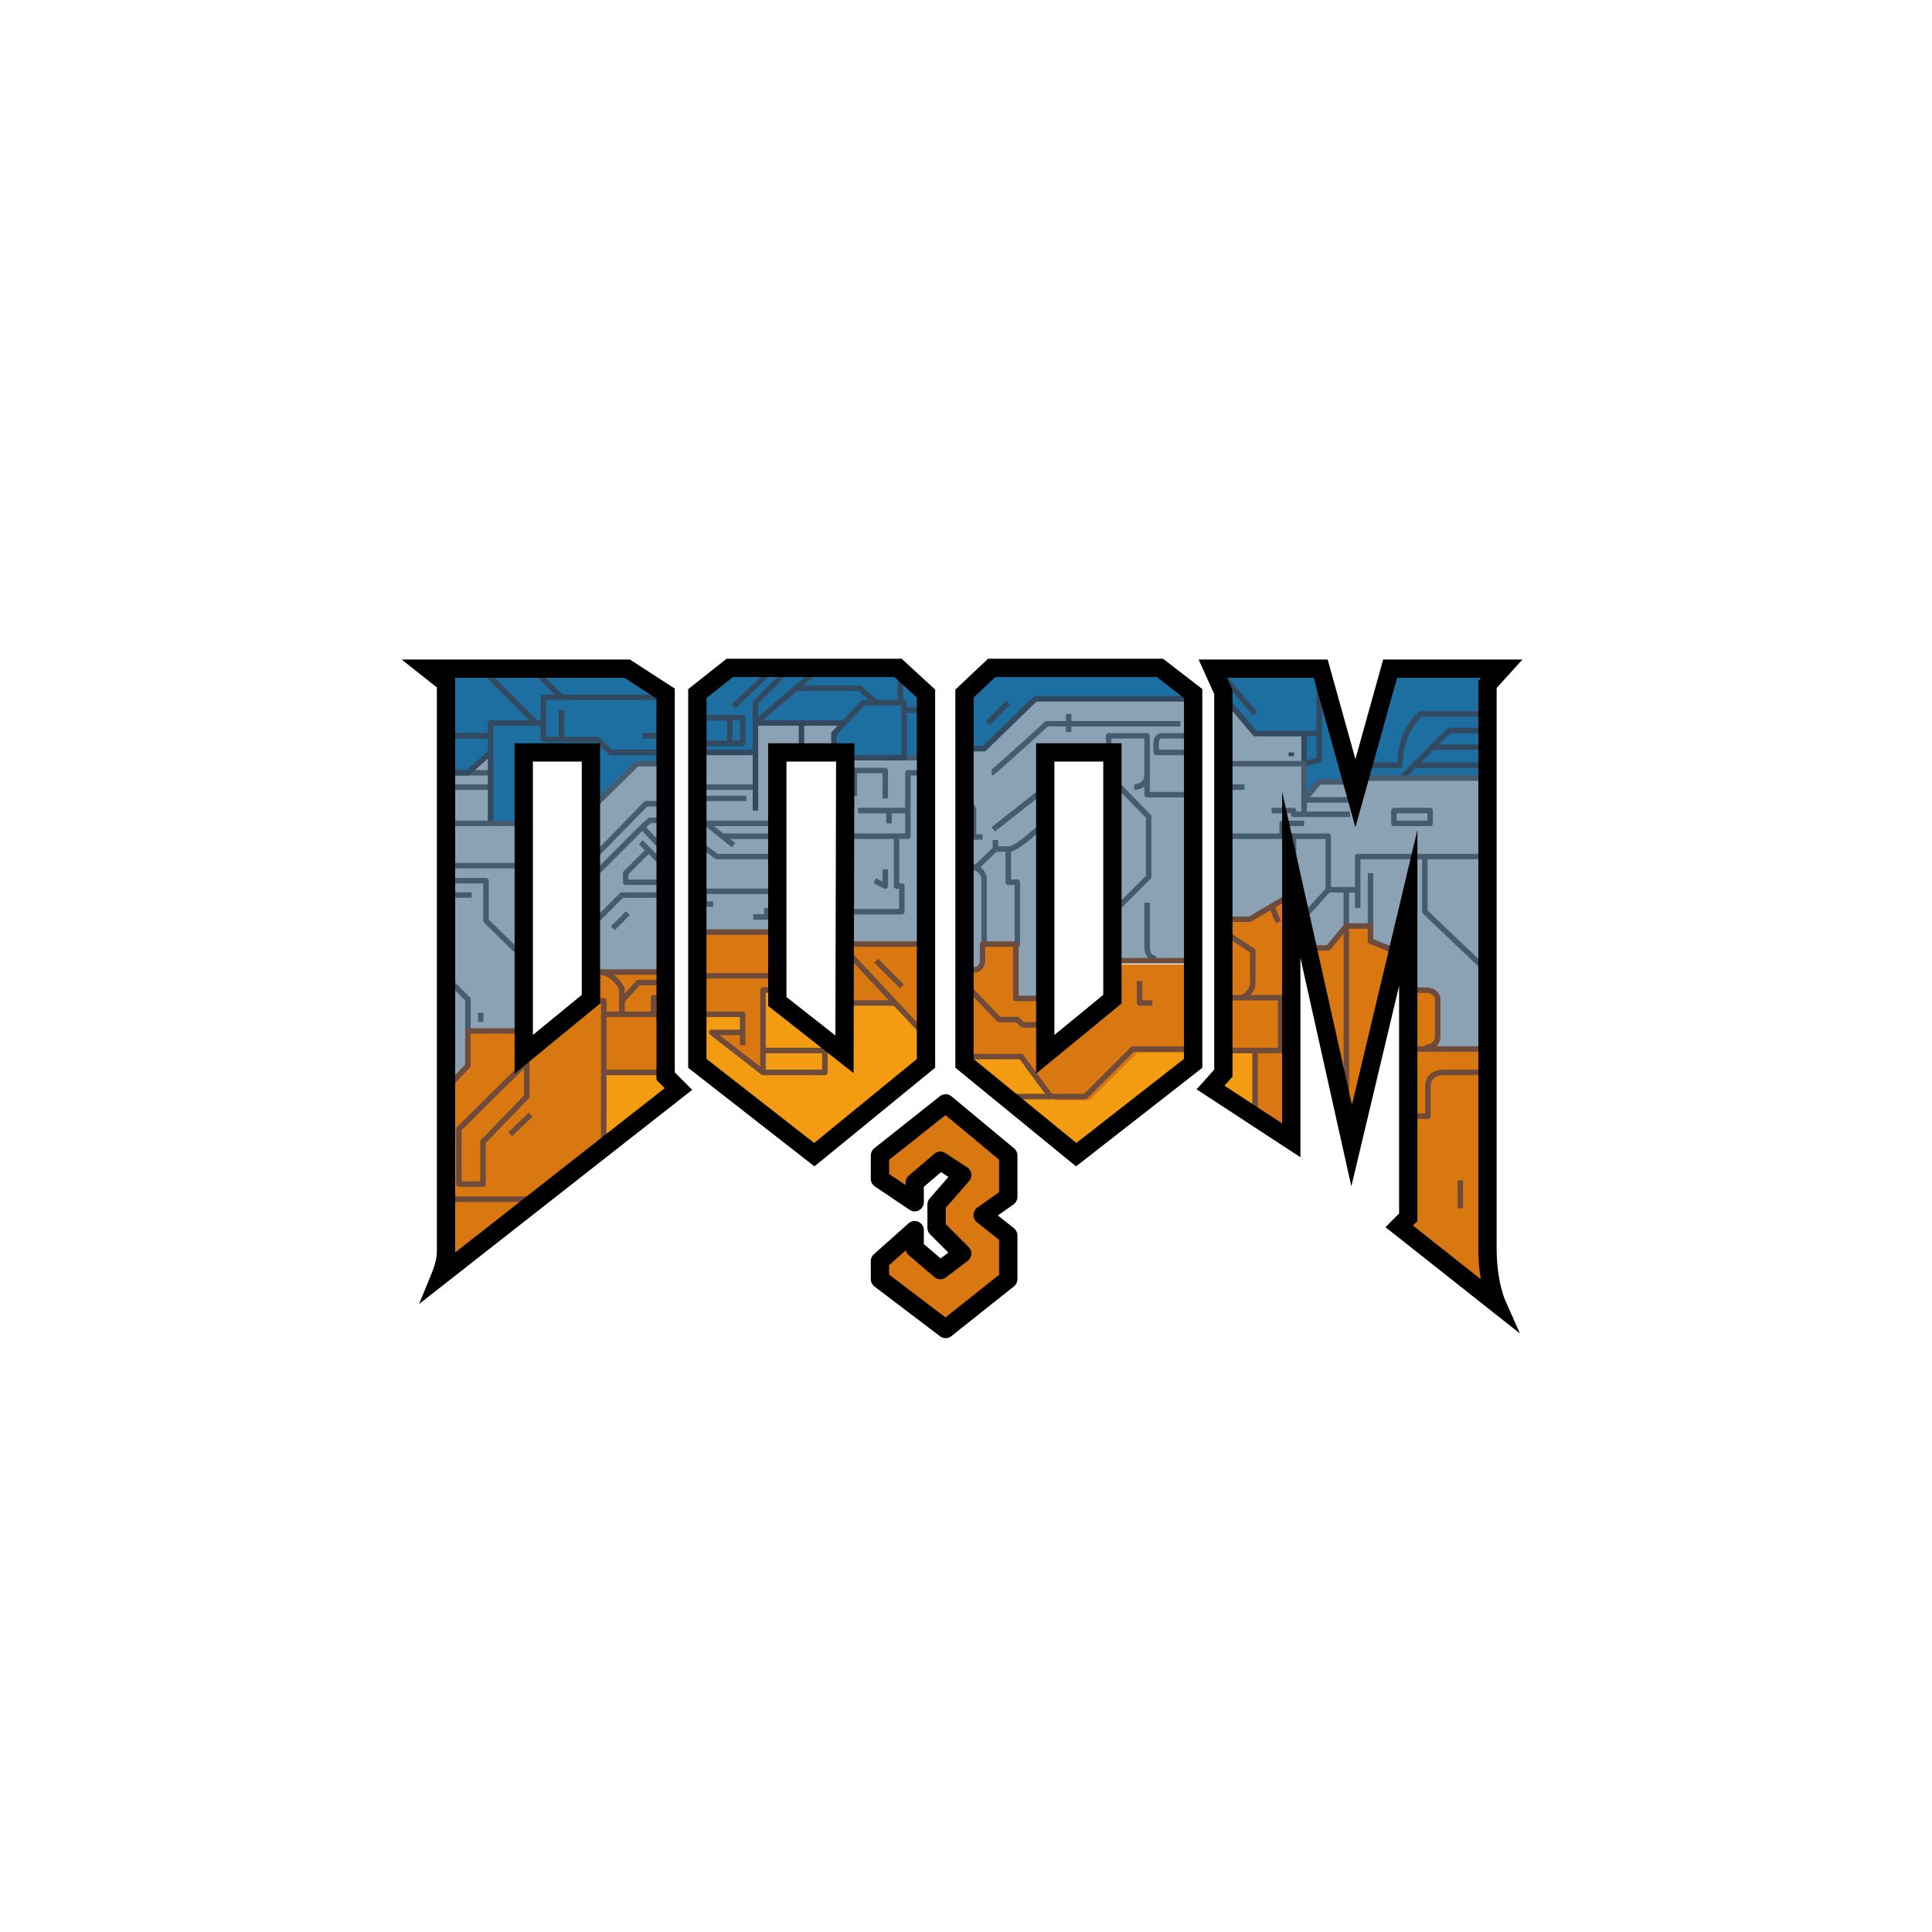 <?xml version="1.0" encoding="utf-8"?>
<!-- Generator: Adobe Illustrator 24.2.1, SVG Export Plug-In . SVG Version: 6.00 Build 0)  -->
<svg version="1.1"
	 id="svg2" xmlns:cc="http://creativecommons.org/ns#" xmlns:dc="http://purl.org/dc/elements/1.1/" xmlns:inkscape="http://www.inkscape.org/namespaces/inkscape" xmlns:rdf="http://www.w3.org/1999/02/22-rdf-syntax-ns#" xmlns:sodipodi="http://sodipodi.sourceforge.net/DTD/sodipodi-0.dtd" xmlns:svg="http://www.w3.org/2000/svg"
	 xmlns="http://www.w3.org/2000/svg" xmlns:xlink="http://www.w3.org/1999/xlink" x="0px" y="0px" viewBox="0 0 256 256"
	 style="enable-background:new 0 0 256 256;" xml:space="preserve">
<style type="text/css">
	.st0{fill:#8AA2B3;}
	.st1{fill:#D97811;}
	.st2{fill:#F39C12;}
	.st3{fill:#1D6EA1;}
	.st4{fill:#807B7B;}
	.st5{fill:none;stroke:#6E4B3A;stroke-width:0.727;stroke-linejoin:round;stroke-miterlimit:10;}
	.st6{fill:none;stroke:#475B6F;stroke-width:0.727;stroke-linejoin:round;stroke-miterlimit:10;}
	.st7{fill:none;stroke:#33495F;stroke-width:0.727;stroke-linejoin:round;stroke-miterlimit:10;}
	.st8{fill:none;stroke:#000000;stroke-width:2.425;stroke-miterlimit:10;}
	.st9{fill:#D97811;stroke:#000000;stroke-width:2.425;stroke-linejoin:round;stroke-miterlimit:10;}
</style>
<sodipodi:namedview  bordercolor="#666666" borderopacity="1" gridtolerance="10" guidetolerance="10" id="namedview94" inkscape:current-layer="svg2" inkscape:cx="67.878895" inkscape:cy="163.61943" inkscape:pageopacity="0" inkscape:pageshadow="2" inkscape:window-height="705" inkscape:window-maximized="1" inkscape:window-width="1024" inkscape:window-x="-8" inkscape:window-y="-8" inkscape:zoom="0.48889803" objecttolerance="10" pagecolor="#ffffff" showgrid="false">
	</sodipodi:namedview>
<g>
	<g>
		<g id="FILLS_2_">
			<polygon class="st0" points="91.9,95.3 91.9,123.5 103.3,123.5 103.5,100.2 111.3,100.2 111.3,125.1 122.9,125.1 122.9,95.3 			
				"/>
			<polygon class="st0" points="69.6,109.1 65.5,99.2 62,102.4 58.4,102.6 58.4,145 62,141.2 62,136.6 69.8,136.6 			"/>
			<polygon class="st1" points="122.9,125.1 122.9,137.5 111.3,135.4 111.3,125.1 			"/>
			<polygon class="st1" points="171.4,152.1 171.4,118.4 162.2,121.8 162.2,139.5 166.5,139.2 166.3,148.4 			"/>
			<polygon class="st2" points="160.3,144.3 162,141.9 162,139.2 166.5,139.2 166.3,148.4 			"/>
			<polygon class="st3" points="127.3,99.2 127.3,91.9 131.4,88.1 153.7,88.1 158.6,91.7 158.6,92.6 130.4,99.2 			"/>
			<path class="st0" d="M197.6,103.1h-17.7l-7-5.8h-6.5l-4.1-4.8v29.1h3.4l5.8-3.1l2.4,10.7l11.7-2.4l0.7-2.7l0.7,16.3h10.7
				L197.6,103.1L197.6,103.1z M176,111.1L176,111.1L176,111.1L176,111.1z"/>
			<polygon class="st2" points="158.3,139 158.3,141.2 142.6,153.3 127.3,140.9 127.3,139.2 150.1,139 			"/>
			<polygon class="st2" points="122.9,140.9 107.9,153.5 91.9,140.9 91.9,129.3 103.3,129.3 103.3,132.4 111.3,138.7 111.3,132.9 
				118.8,132.9 122.9,137.5 			"/>
			<polygon class="st3" points="160.3,88.1 175.5,88.1 179.9,103.1 179.9,103.6 174.8,103.6 172.8,106.5 172.8,97.2 166.3,97.2 
				162,91.9 			"/>
			<polygon class="st3" points="179.9,103.1 184,88.1 200.5,88.1 197.6,90.5 197.6,103.1 			"/>
			<path class="st1" d="M77.8,128.8l-0.5,3.9l-7.7,6v-2.2H62v4.6l-3.6,3.6c0,0,0,16.5,0,19.6s-1,5.6-1,5.6L80,152.2l8.5-10.2v-13.6
				H77.8C77.8,128.5,77.8,128.8,77.8,128.8z"/>
			<polygon class="st3" points="88.5,91.7 83.2,88.1 55.5,88.1 58.4,90.7 58.4,102.6 62,102.4 65,99.5 65,109.1 69.6,109.1 
				69.6,100.2 77.6,100.2 77.8,107.7 84.4,101.2 88.5,101.2 			"/>
			<polygon class="st3" points="96.7,88.1 119.3,88.1 122.9,91.7 122.9,100.4 113.2,100.4 110.5,98.7 110.5,97.2 112,95.8 
				100.1,95.8 100.1,99.7 91.9,99.7 91.9,91.7 			"/>
			<polygon class="st1" points="181.6,124.4 181.6,122.7 179.9,122.7 178.4,122.7 176,125.6 173.1,125.6 178.4,150.3 178.4,150.3 
				178.9,154.3 186.2,126.4 			"/>
			<path class="st4" d="M126.8,114.7h2.4c0,0,1.2,0.5,1.2,2.2s0,10.5,0,10.5s0,1.2-1.2,1.2s-2.2,0-2.2,0L126.8,114.7L126.8,114.7z"
				/>
			<polygon class="st1" points="91.9,123.5 91.9,134.4 98.4,134.4 98.4,136.8 94.3,136.8 101.1,142.1 101.1,131.2 103.3,131.2 
				103.3,123.5 			"/>
			<polygon class="st2" points="90.4,144.3 80,152.3 80,142.4 88.5,142.4 			"/>
			<polygon class="st0" points="158.3,92.6 137.2,92.6 130.4,99.2 127.3,99.2 127.5,129.7 134.8,132.6 138.7,132.6 138.7,100.2 
				146.9,100.2 146.9,127.3 158.6,127.3 			"/>
			<polygon class="st0" points="88.5,101.2 84.4,101.2 77.6,107.7 77.8,128.8 88.5,128.8 			"/>
			<path class="st1" d="M197.4,166.8c0-3.4,0-27.7,0-27.7h-7.3c0,0,0.7-0.7,0.7-1.4c0-0.5,0-2.7,0-4.6c0-1.2-1.4-1.7-1.4-1.7h-3.1
				c0,0,0,28.2,0,29.1c0,1-1.7,1.9-1.7,1.9l14.6,11.7C199.3,173.7,197.4,170,197.4,166.8z"/>
			<path class="st1" d="M146.9,127.3v4.8l-8,6.5v-6H135v-7.3h-4.4c0,2.7,0.5,3.6-2.9,3.6V140h8l4.1,5.8h4.6l6.3-6.3h8.5v-11.7h-12.4
				L146.9,127.3L146.9,127.3z"/>
		</g>
		<g id="LINES_1_">
			<line class="st5" x1="118.8" y1="132.9" x2="111.3" y2="132.9"/>
			<line class="st6" x1="178.4" y1="122.7" x2="178.4" y2="117.9"/>
			<line class="st6" x1="65" y1="104.3" x2="58.4" y2="104.3"/>
			<line class="st6" x1="65" y1="102.4" x2="58.9" y2="102.4"/>
			<polyline class="st6" points="169.9,110.8 176,110.8 176,117.9 			"/>
			<polyline class="st6" points="172.3,122 176,117.9 179.9,117.9 			"/>
			<polyline class="st6" points="58.4,128.8 62,132.4 62,136.6 			"/>
			<polyline class="st6" points="172.8,109.1 169.9,109.1 169.9,110.8 			"/>
			<polyline class="st6" points="197.4,129 188.8,120.8 188.8,113.5 			"/>
			<polyline class="st7" points="185.7,103.1 187.4,101.4 197.4,101.4 			"/>
			<polyline class="st7" points="174.8,87.8 174.8,100.7 172.8,101.2 			"/>
			<polyline class="st7" points="174.8,97.2 166.3,97.2 162.4,92.6 			"/>
			<path class="st5" d="M197.4,142.1h-6.3c0,0-1.9,0-1.9,1.9s0,3.9,0,3.9h-2.4"/>
			<polyline class="st5" points="162.2,139.2 169.7,139.2 169.7,132.2 162.2,132.2 			"/>
			<path class="st5" d="M164.6,132.2c0,0,1.4-0.7,1.4-1.9s0-4.3,0-4.3l-4.1-2.7"/>
			<line class="st5" x1="166.3" y1="139.2" x2="166.3" y2="148.4"/>
			<line class="st7" x1="172.8" y1="97.2" x2="172.8" y2="101.2"/>
			<polyline class="st6" points="178.9,107.9 171.4,107.9 171.4,107.4 168.5,107.4 			"/>
			<line class="st6" x1="164.9" y1="104.3" x2="162.2" y2="104.3"/>
			<polyline class="st7" points="187.4,101.4 192,96.8 197.4,96.8 			"/>
			<line class="st7" x1="189.6" y1="99" x2="197.4" y2="99"/>
			<path class="st7" d="M197.4,94.6h-9.2c0,0-2.7,2.2-2.7,6.8h-4.8"/>
			<polygon class="st6" points="179.9,103.6 174.8,103.6 172.8,106 179.9,106 			"/>
			<line class="st7" x1="166.3" y1="94.6" x2="162" y2="89.5"/>
			<line class="st5" x1="178.4" y1="149.9" x2="178.4" y2="122.7"/>
			<polyline class="st6" points="179.9,120.3 179.9,113.5 197.4,113.5 			"/>
			<polyline class="st6" points="185.2,126.1 181.6,124.7 181.6,115.7 			"/>
			<line class="st5" x1="168.5" y1="120.1" x2="169.4" y2="122.2"/>
			<polyline class="st6" points="147.2,103.1 152.2,108.2 152.2,116.2 146.9,121.5 			"/>
			<polyline class="st7" points="127.8,99.2 130.4,99.2 137.2,92.6 158.3,92.6 			"/>
			<path class="st6" d="M158.3,97.5h-4.4c0,0-0.7,0-0.7,1s0,1.2,0,1.2h5.1"/>
			<polyline class="st6" points="146.9,100.7 146.9,97.5 152,97.5 152,105.3 158.3,105.3 			"/>
			<path class="st6" d="M150.3,104.3c0,0,1.7,0,1.7-1.7"/>
			<path class="st6" d="M152,119.6v6c0,0,0,1.4,1.2,1.4"/>
			<line class="st5" x1="146.9" y1="127.3" x2="158.3" y2="127.3"/>
			<polyline class="st5" points="158.3,139 150.1,139 143.8,145.3 132.6,145.3 			"/>
			<path class="st6" d="M128,106.5c0,0,1,0,1,1s0,3.4,0,3.4h1.2"/>
			<polyline class="st6" points="131.9,111.3 131.9,112.5 129.4,114.9 			"/>
			<path class="st6" d="M130.4,125.1c0,0,0-6.3,0-8.5c0-1.9-2.4-1.9-2.4-1.9h-1.2"/>
			<polyline class="st5" points="127.5,130 132.4,135.1 134.8,135.1 135.5,135.8 138.5,135.8 			"/>
			<polyline class="st6" points="134.8,125.4 134.8,116.9 133.6,116.9 133.6,112.5 			"/>
			<path class="st6" d="M131.9,112.5c0,0,1,0,1.9,0c1,0,4.8-3.6,4.8-3.6"/>
			<line class="st6" x1="138.7" y1="104.3" x2="131.6" y2="109.9"/>
			<path class="st6" d="M131.4,102.4c0.2,0,7.3-6.5,7.3-6.5h17.7"/>
			<line class="st6" x1="141.6" y1="94.6" x2="141.6" y2="97"/>
			<line class="st5" x1="122.9" y1="137.5" x2="111.3" y2="125.1"/>
			<line class="st5" x1="116.1" y1="127.3" x2="119.5" y2="130.7"/>
			<line class="st5" x1="122.9" y1="125.1" x2="111.3" y2="125.1"/>
			<polyline class="st6" points="111.5,120.8 119.5,120.8 119.5,117.4 118.8,117.4 118.8,110.8 			"/>
			<polyline class="st6" points="115.9,116.7 117.3,117.4 117.3,115.2 			"/>
			<polyline class="st6" points="122.9,102.4 120.3,102.4 120.3,110.8 111.5,110.8 			"/>
			<polyline class="st7" points="108.6,88.5 100.1,95.8 100.1,93.1 104.7,88.5 			"/>
			<rect x="96.7" y="95.1" class="st7" width="1.7" height="3.4"/>
			<line class="st7" x1="91.9" y1="98.5" x2="96.9" y2="98.5"/>
			<line class="st7" x1="96.9" y1="95.1" x2="91.9" y2="95.1"/>
			<line class="st7" x1="97.2" y1="93.6" x2="102.6" y2="88.5"/>
			<line class="st7" x1="100.1" y1="99.7" x2="92.1" y2="99.7"/>
			<line class="st6" x1="100.1" y1="104.3" x2="91.9" y2="104.3"/>
			<line class="st6" x1="92.1" y1="105.8" x2="98.9" y2="105.8"/>
			<polyline class="st6" points="103.3,109.1 93.6,109.1 97.2,112 			"/>
			<line class="st6" x1="103.3" y1="110.8" x2="95.7" y2="110.8"/>
			<polyline class="st6" points="103.3,113.5 95,113.5 91.9,111.3 			"/>
			<polyline class="st6" points="103.3,118.1 93.3,118.1 93.3,119.8 94.5,119.8 			"/>
			<line class="st5" x1="103.3" y1="123.5" x2="91.9" y2="123.5"/>
			<polyline class="st6" points="101.6,120.3 101.6,121.5 99.8,121.5 			"/>
			<line class="st5" x1="103.3" y1="129.3" x2="91.9" y2="129.3"/>
			<rect x="101.1" y="139.2" class="st5" width="8.2" height="2.9"/>
			<polyline class="st5" points="91.9,134.4 95,134.4 98.4,134.4 98.4,137.5 98.4,138.5 			"/>
			<polyline class="st5" points="101.1,139.2 101.1,131.2 103.3,131.2 			"/>
			<polyline class="st5" points="101.1,142.1 94.3,136.8 98.4,136.8 			"/>
			<polygon class="st5" points="60.8,149.6 69.8,140.7 69.8,145.3 64,151.3 64,156.9 60.8,156.9 			"/>
			<line class="st5" x1="70.3" y1="147.7" x2="67.6" y2="150.3"/>
			<line class="st5" x1="71" y1="158.9" x2="58.4" y2="158.9"/>
			<polyline class="st5" points="80,152.1 80,132.6 77.6,132.6 			"/>
			<line class="st5" x1="79.2" y1="132.6" x2="79.2" y2="128.8"/>
			<line class="st5" x1="77.6" y1="128.8" x2="88.5" y2="128.8"/>
			<path class="st5" d="M88.5,136.6c0,0-0.5-2.2-1.9-2.2s-6.3,0-6.3,0"/>
			<polyline class="st5" points="86.6,134.4 86.6,132.2 88.5,132.2 			"/>
			<path class="st5" d="M82.4,134.2V131c0,0-1-2.2-3.1-2.2"/>
			<polyline class="st5" points="82.4,134.4 82.4,132.6 84.6,130.2 88.5,130.2 			"/>
			<polyline class="st6" points="88.5,118.6 82.4,118.6 77.8,123.2 			"/>
			<line class="st6" x1="83.2" y1="121" x2="81.2" y2="123"/>
			<line class="st6" x1="88.5" y1="115.2" x2="84.9" y2="111.6"/>
			<polyline class="st6" points="88.5,113.2 85.1,109.6 77.8,116.9 			"/>
			<polyline class="st6" points="77.8,114.5 85.6,106.5 88.5,106.5 			"/>
			<polyline class="st6" points="88.5,108.7 86.1,108.7 85.1,109.6 			"/>
			<polyline class="st6" points="88.5,116.9 82.9,116.9 82.9,115.7 86.1,112.5 			"/>
			<polyline class="st6" points="88.5,101.2 84.4,101.2 77.8,107.7 			"/>
			<polyline class="st7" points="88.5,92.4 72,92.4 72,98 79.2,98 80.9,99.7 88.5,99.7 			"/>
			<line class="st7" x1="85.1" y1="97.5" x2="88.5" y2="97.5"/>
			<line class="st7" x1="74.4" y1="94.1" x2="74.4" y2="98"/>
			<polyline class="st7" points="72,95.8 65,95.8 65,109.1 			"/>
			<line class="st6" x1="69.6" y1="109.1" x2="58.4" y2="109.1"/>
			<line class="st6" x1="69.6" y1="114.7" x2="58.4" y2="114.7"/>
			<polyline class="st6" points="58.4,116.7 64.4,116.7 64.4,122 69.6,127.1 			"/>
			<line class="st6" x1="62.5" y1="118.6" x2="60.3" y2="118.6"/>
			<line class="st6" x1="63.7" y1="134.2" x2="63.7" y2="135.4"/>
			<line class="st7" x1="65" y1="97.5" x2="58.9" y2="97.5"/>
			<polyline class="st7" points="65,99.7 62,102.4 58.4,102.4 			"/>
			<line class="st7" x1="71" y1="95.8" x2="63.7" y2="88.5"/>
			<line class="st7" x1="74.4" y1="92.4" x2="70.3" y2="88.3"/>
			<line class="st6" x1="197.4" y1="103.1" x2="179.9" y2="103.1"/>
			<line class="st7" x1="171.1" y1="99.7" x2="171.1" y2="100.2"/>
			<line class="st7" x1="133.6" y1="93.1" x2="130.9" y2="95.8"/>
			<polyline class="st6" points="117.3,105.8 117.3,102.1 113.2,102.1 113.2,105.5 			"/>
			<polyline class="st6" points="120.3,107.4 117.8,107.4 117.8,109.1 			"/>
			<line class="st6" x1="113.7" y1="107.4" x2="117.8" y2="107.4"/>
			<line class="st7" x1="112" y1="95.8" x2="106.2" y2="95.8"/>
			<polyline class="st7" points="116.1,93.1 113.9,91.2 105.2,91.2 			"/>
			<line class="st7" x1="119.3" y1="93.1" x2="119.3" y2="89"/>
			<line class="st7" x1="122.9" y1="94.1" x2="119.8" y2="94.1"/>
			<line class="st6" x1="122.9" y1="100.4" x2="119.8" y2="100.4"/>
			<polygon class="st7" points="113.2,100.4 110.5,98.7 110.5,97.2 114.4,93.1 119.8,93.1 119.8,100.4 			"/>
			<polyline class="st7" points="106.2,99.7 106.2,95.8 100.1,95.8 100.1,107.4 			"/>
			<polyline class="st6" points="162.2,101.2 172.8,101.2 172.8,107.9 			"/>
			<line class="st5" x1="109.3" y1="139.2" x2="109.3" y2="136.8"/>
			<polyline class="st6" points="162.2,110.8 171.4,110.8 171.4,118.4 			"/>
			<line class="st5" x1="186.2" y1="139" x2="197.4" y2="139"/>
			<polyline class="st5" points="171.4,118.4 165.6,121.8 162.2,121.8 			"/>
			<line class="st5" x1="80.2" y1="142.1" x2="88.2" y2="142.1"/>
			<polyline class="st5" points="58.4,145 62,141.2 62,136.6 69.6,136.6 			"/>
			<polyline class="st5" points="185.7,126.4 181.6,124.7 181.6,122.7 178.4,122.7 176,125.6 173.1,125.6 			"/>
			<path class="st5" d="M187.1,131.2h1.7c1.9,0,1.7,1.4,1.7,1.4v4.8c0,0,0,1.4-1.7,1.4"/>
			<polyline class="st5" points="127.3,140 135.3,140 139.2,145.3 			"/>
			<rect x="184.7" y="107.4" class="st6" width="4.8" height="1.7"/>
			<path class="st5" d="M126.8,128.5c0,0,1,0,2.2,0s1.2-1.2,1.2-1.2v-2.2h4.4v7.2h3.9"/>
			<polyline class="st5" points="152.7,132.9 151,132.9 151,130 			"/>
			<line class="st5" x1="193.5" y1="156.4" x2="193.5" y2="160.1"/>
		</g>
		<g id="OUTLINES_1_">
			<g>
				<path class="st8" d="M122.7,91.9v49L107.9,153l-15.5-12.1v-49l4.3-3.4H119L122.7,91.9z M112,99.7h-9v33l8.9,7L112,99.7L112,99.7
					z"/>
			</g>
			<g>
				<path class="st8" d="M197.1,90.7c0,0,0,70.1,0,74.7s1.2,7.3,1.2,7.3l-12.9-10.2l1.2-1.2v-41l-7.5,31.5l-8-35.9v35.2l-10.7-7
					l1.7-1.9V91.7l-1.4-3.1H175l4.6,16.5l4.6-16.5H199L197.1,90.7z"/>
			</g>
			<g>
				<path class="st8" d="M88.2,91.9v50.7l1.7,1.7L58.4,169c0,0,0.7-1.7,0.7-3.1s0-75.4,0-75.4l-2.4-1.9h26.4L88.2,91.9z M78.3,132.4
					V99.7h-8.9v40L78.3,132.4z"/>
			</g>
			<g>
				<path class="st8" d="M158.1,91.9v49L142.6,153l-14.8-12.1v-49l3.6-3.4h22.3L158.1,91.9z M147.4,132.4V99.7h-8.9v40L147.4,132.4z
					"/>
			</g>
		</g>
		<polygon class="st9" points="125.3,146.2 133.6,153.1 133.6,158.6 130.2,161 133.6,163.7 133.6,169.5 125.3,176.1 116.6,169.5 
			116.6,167.1 121.2,163 121.2,165.4 124.6,168.3 127.5,166.1 124.1,162.7 124.1,159.6 127.5,155.7 124.6,153.8 121.2,156.7 
			121.2,159.3 116.6,156.2 116.6,153.1 		"/>
	</g>
</g>
</svg>
